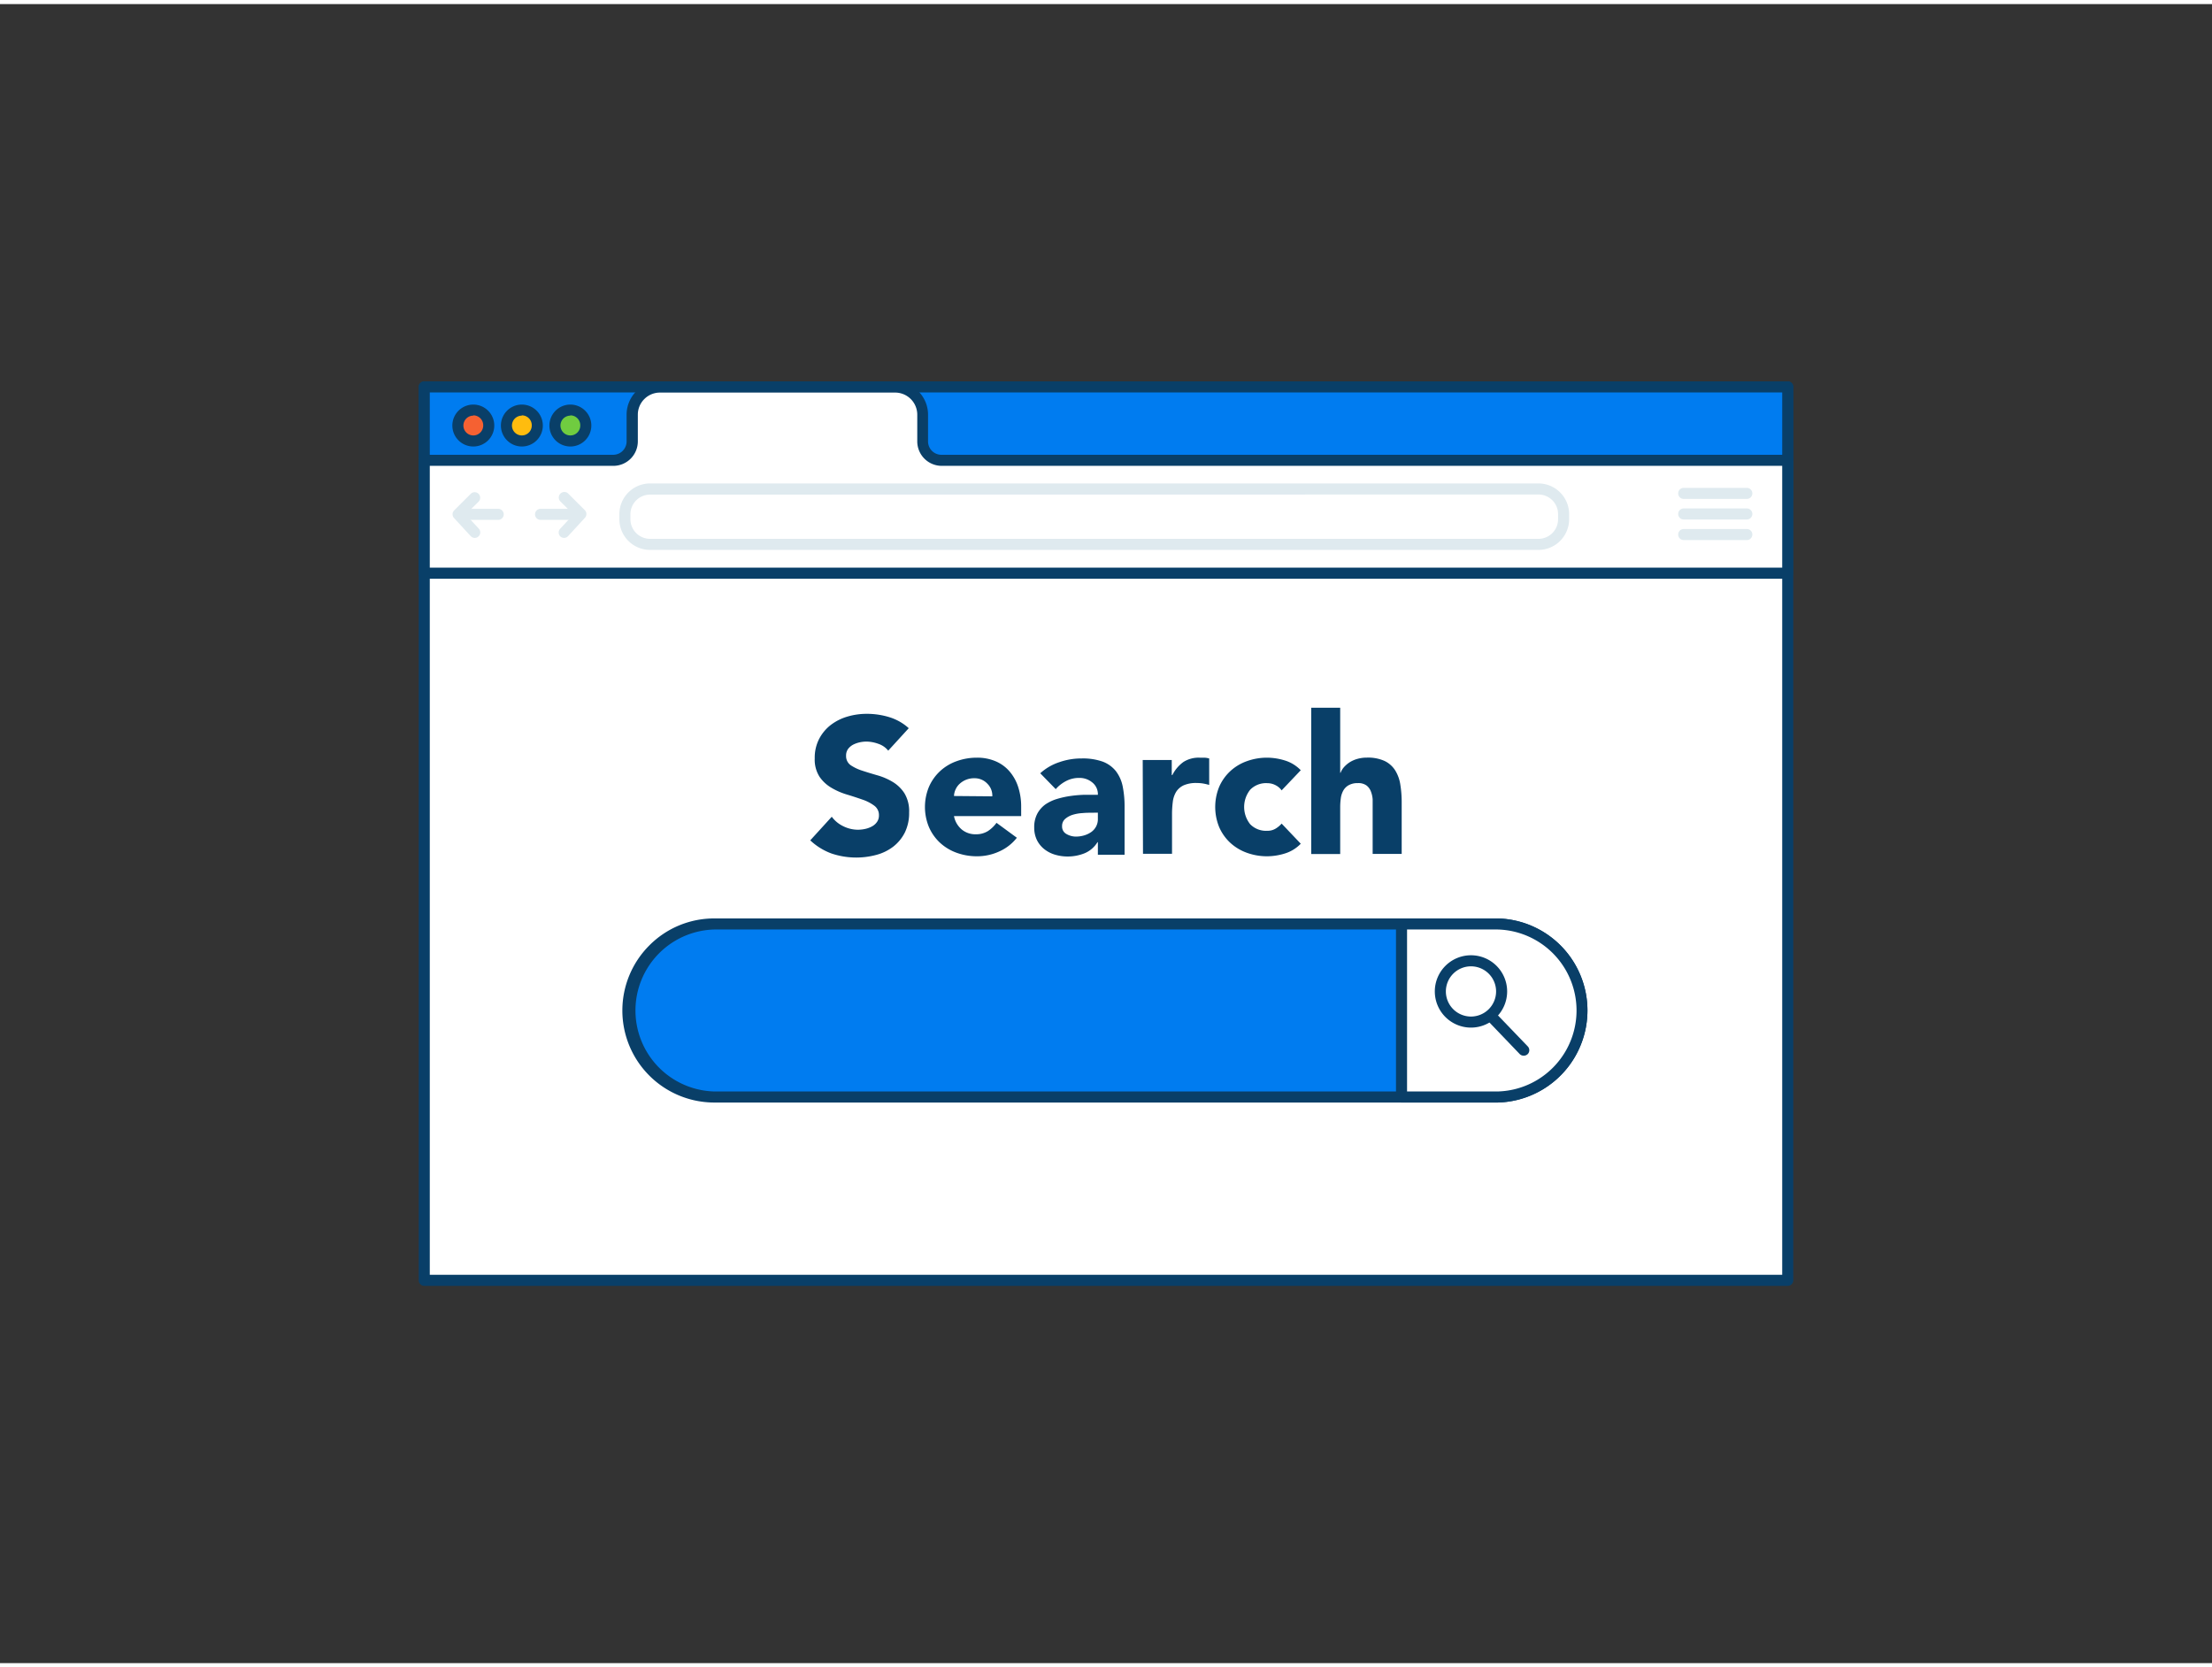<svg id="_530_search_engine_outline" data-name="#530_search_engine_outline" xmlns="http://www.w3.org/2000/svg" viewBox="0 0 400 300" width="406" height="306" class="illustration"><rect x="0" y="0" width="400" height="300" fill="#333333" stroke="none"/><rect x="76.72" y="69.22" width="246.56" height="161.55" fill="#fff"></rect><path d="M323.28,231.78H76.72a1,1,0,0,1-1-1V69.22a1,1,0,0,1,1-1H323.28a1,1,0,0,1,1,1V230.78A1,1,0,0,1,323.28,231.78Zm-245.56-2H322.28V70.22H77.72Z" fill="#093f68"></path><rect x="76.72" y="69.22" width="246.56" height="20" fill="#007CF0"></rect><path d="M323.28,90.23H76.72a1,1,0,0,1-1-1v-20a1,1,0,0,1,1-1H323.28a1,1,0,0,1,1,1v20A1,1,0,0,1,323.28,90.23Zm-245.56-2H322.28v-18H77.72Z" fill="#093f68"></path><path d="M166.88,79.08V74.25a5,5,0,0,0-5-5H119.34a5,5,0,0,0-5,5v4.83a3.42,3.42,0,0,1-3.42,3.41H76.72v20.42H323.28V82.49h-153A3.41,3.41,0,0,1,166.88,79.08Z" fill="#fff"></path><path d="M323.28,103.91H76.72a1,1,0,0,1-1-1V82.5a1,1,0,0,1,1-1h34.17a2.43,2.43,0,0,0,2.42-2.42V74.25a6,6,0,0,1,6-6h42.51a6,6,0,0,1,6,6v4.83a2.42,2.42,0,0,0,2.41,2.42h153a1,1,0,0,1,1,1v20.41A1,1,0,0,1,323.28,103.91Zm-245.56-2H322.28V83.5h-152a4.43,4.43,0,0,1-4.41-4.42V74.25a4,4,0,0,0-4-4H119.34a4,4,0,0,0-4,4v4.83a4.43,4.43,0,0,1-4.42,4.42H77.72Z" fill="#093f68"></path><path d="M103.94,93.27H97.75a1,1,0,0,1,0-2h6.19a1,1,0,0,1,0,2Z" fill="#dfeaef"></path><path d="M102,96.53a1,1,0,0,1-.68-.27,1,1,0,0,1,0-1.41l2.38-2.56-2.36-2.35a1,1,0,0,1,1.42-1.42l3,3a1,1,0,0,1,0,1.39l-3,3.26A1,1,0,0,1,102,96.53Z" fill="#dfeaef"></path><path d="M278.2,98.7H117.55A5.56,5.56,0,0,1,112,93.15v-.92a5.56,5.56,0,0,1,5.55-5.55H278.2a5.56,5.56,0,0,1,5.55,5.55v.92A5.56,5.56,0,0,1,278.2,98.7Zm-160.65-10A3.56,3.56,0,0,0,114,92.23v.92a3.56,3.56,0,0,0,3.55,3.55H278.2a3.55,3.55,0,0,0,3.55-3.55v-.92a3.55,3.55,0,0,0-3.55-3.55Z" fill="#dfeaef"></path><circle cx="94.37" cy="76.16" r="2.79" fill="#ffbc0e"></circle><path d="M94.37,80a3.79,3.79,0,1,1,3.79-3.79A3.79,3.79,0,0,1,94.37,80Zm0-5.58a1.79,1.79,0,1,0,1.79,1.79A1.79,1.79,0,0,0,94.37,74.37Z" fill="#093f68"></path><circle cx="103.14" cy="76.16" r="2.79" fill="#70cc40"></circle><path d="M103.14,80a3.79,3.79,0,1,1,3.79-3.79A3.79,3.79,0,0,1,103.14,80Zm0-5.58a1.79,1.79,0,1,0,1.79,1.79A1.79,1.79,0,0,0,103.14,74.37Z" fill="#093f68"></path><path d="M315.88,89.48H304.47a1,1,0,0,1,0-2h11.41a1,1,0,0,1,0,2Z" fill="#dfeaef"></path><path d="M315.88,93.2H304.47a1,1,0,0,1,0-2h11.41a1,1,0,0,1,0,2Z" fill="#dfeaef"></path><path d="M315.88,96.92H304.47a1,1,0,0,1,0-2h11.41a1,1,0,0,1,0,2Z" fill="#dfeaef"></path><path d="M286.46,182a15.65,15.65,0,0,1-15.64,15.65H129.18a15.65,15.65,0,0,1,0-31.29H270.82A15.64,15.64,0,0,1,286.46,182Z" fill="#007CF0"></path><path d="M270.82,198.63H129.18a16.64,16.64,0,0,1-11.76-28.41,16.5,16.5,0,0,1,11.76-4.88H270.82a16.65,16.65,0,0,1,0,33.29ZM129.18,167.34a14.65,14.65,0,0,0,0,29.29H270.82a14.65,14.65,0,0,0,0-29.29Z" fill="#093f68"></path><path d="M286.46,182a15.65,15.65,0,0,1-15.64,15.65H253.44V166.34h17.38A15.64,15.64,0,0,1,286.46,182Z" fill="#fff"></path><path d="M270.82,198.63H253.44a1,1,0,0,1-1-1V166.34a1,1,0,0,1,1-1h17.38a16.65,16.65,0,0,1,0,33.29Zm-16.38-2h16.38a14.65,14.65,0,0,0,0-29.29H254.44Z" fill="#093f68"></path><path d="M266,185.08a6.54,6.54,0,1,1,6.54-6.54A6.54,6.54,0,0,1,266,185.08ZM266,174a4.54,4.54,0,1,0,4.54,4.54A4.54,4.54,0,0,0,266,174Z" fill="#093f68"></path><path d="M275.52,190.16a1,1,0,0,1-.72-.31l-5.4-5.63a1,1,0,1,1,1.44-1.39l5.41,5.63a1,1,0,0,1,0,1.42A1.05,1.05,0,0,1,275.52,190.16Z" fill="#093f68"></path><path d="M160.62,135a3.86,3.86,0,0,0-1.8-1.24,6.44,6.44,0,0,0-2.15-.4,5.88,5.88,0,0,0-1.23.14,5,5,0,0,0-1.19.43,2.79,2.79,0,0,0-.91.79,2,2,0,0,0-.34,1.19,2,2,0,0,0,.83,1.72,8.21,8.21,0,0,0,2.12,1c.85.28,1.77.56,2.75.84a11.37,11.37,0,0,1,2.74,1.19,6.51,6.51,0,0,1,2.12,2.06,6.28,6.28,0,0,1,.84,3.46,8,8,0,0,1-.77,3.61,7.52,7.52,0,0,1-2.08,2.55,8.7,8.7,0,0,1-3.05,1.5,14,14,0,0,1-8.13-.24,11.24,11.24,0,0,1-3.85-2.38l3.89-4.27a5.55,5.55,0,0,0,2.11,1.73,6,6,0,0,0,2.64.62,6.3,6.3,0,0,0,1.35-.16,4.55,4.55,0,0,0,1.22-.47,2.55,2.55,0,0,0,.88-.81,2,2,0,0,0,.33-1.15,2.08,2.08,0,0,0-.86-1.77,7.72,7.72,0,0,0-2.15-1.1c-.86-.3-1.79-.61-2.8-.91a12.48,12.48,0,0,1-2.79-1.22,6.73,6.73,0,0,1-2.15-2,5.74,5.74,0,0,1-.86-3.32,7.38,7.38,0,0,1,.79-3.5,7.63,7.63,0,0,1,2.09-2.52,9.19,9.19,0,0,1,3-1.52,12.3,12.3,0,0,1,3.53-.51,13.81,13.81,0,0,1,4.06.6,9.26,9.26,0,0,1,3.53,2Z" fill="#093f68"></path><path d="M183.88,150.75a8.33,8.33,0,0,1-3.19,2.48,9.55,9.55,0,0,1-4,.87,10.67,10.67,0,0,1-3.69-.63,8.84,8.84,0,0,1-3-1.8,8.5,8.5,0,0,1-2-2.81,9.5,9.5,0,0,1,0-7.35,8.5,8.5,0,0,1,2-2.81,8.69,8.69,0,0,1,3-1.8,10.67,10.67,0,0,1,3.69-.63,8.37,8.37,0,0,1,3.3.63,6.81,6.81,0,0,1,2.52,1.8,8.13,8.13,0,0,1,1.59,2.81,11.45,11.45,0,0,1,.56,3.67v1.65H172.51a4.18,4.18,0,0,0,1.36,2.39,3.85,3.85,0,0,0,2.59.9,4,4,0,0,0,2.19-.58,5.92,5.92,0,0,0,1.55-1.49Zm-4.44-7.49a3,3,0,0,0-.88-2.27,3.12,3.12,0,0,0-2.34-1,3.82,3.82,0,0,0-2.68,1,3.15,3.15,0,0,0-.73,1,3.22,3.22,0,0,0-.3,1.21Z" fill="#093f68"></path><path d="M198.53,151.55h-.07a5,5,0,0,1-2.32,2,8.14,8.14,0,0,1-3.07.59,8,8,0,0,1-2.29-.33,5.68,5.68,0,0,1-1.94-1,4.84,4.84,0,0,1-1.33-1.64,5.09,5.09,0,0,1-.49-2.27,5.15,5.15,0,0,1,.55-2.49,5,5,0,0,1,1.46-1.68,7.59,7.59,0,0,1,2.12-1,16.41,16.41,0,0,1,2.47-.54,21.91,21.91,0,0,1,2.55-.21l2.36,0a2.69,2.69,0,0,0-1-2.22,3.58,3.58,0,0,0-2.36-.83,5,5,0,0,0-2.36.55,6.39,6.39,0,0,0-1.9,1.48l-2.8-2.87a9.52,9.52,0,0,1,3.43-2,12,12,0,0,1,4.05-.68,10.75,10.75,0,0,1,3.8.57,5.58,5.58,0,0,1,2.38,1.7,6.7,6.7,0,0,1,1.24,2.74,18.29,18.29,0,0,1,.35,3.76v8.64h-4.83Zm-1.29-5.32c-.4,0-.9,0-1.49.06a7.37,7.37,0,0,0-1.71.29,3.82,3.82,0,0,0-1.4.74,1.67,1.67,0,0,0-.58,1.36,1.51,1.51,0,0,0,.8,1.4,3.43,3.43,0,0,0,1.68.46,5.26,5.26,0,0,0,1.49-.21,4.44,4.44,0,0,0,1.28-.6,2.89,2.89,0,0,0,.89-1,2.81,2.81,0,0,0,.33-1.4v-1.12Z" fill="#093f68"></path><path d="M206.64,136.69h5.25v2.72H212a6.48,6.48,0,0,1,2-2.36,5.09,5.09,0,0,1,2.91-.78l.91,0a4.33,4.33,0,0,1,.84.14v4.79a9.82,9.82,0,0,0-1.11-.26,6.9,6.9,0,0,0-1.13-.09,5.55,5.55,0,0,0-2.38.42,3.22,3.22,0,0,0-1.35,1.17,4.56,4.56,0,0,0-.61,1.81,17.87,17.87,0,0,0-.14,2.3v7.1h-5.25Z" fill="#093f68"></path><path d="M231.76,142.18a3,3,0,0,0-1.09-.93,3.23,3.23,0,0,0-1.5-.37,4,4,0,0,0-3.1,1.19,5,5,0,0,0,0,6.23,4,4,0,0,0,3.1,1.19,2.79,2.79,0,0,0,1.5-.39,4.59,4.59,0,0,0,1.09-.91l3.46,3.64a6.73,6.73,0,0,1-2.89,1.77,11,11,0,0,1-3.16.5,10.67,10.67,0,0,1-3.69-.63,8.84,8.84,0,0,1-3-1.8,8.5,8.5,0,0,1-2-2.81,9.62,9.62,0,0,1,0-7.35,8.5,8.5,0,0,1,2-2.81,8.69,8.69,0,0,1,3-1.8,10.67,10.67,0,0,1,3.69-.63,11,11,0,0,1,3.16.5,6.73,6.73,0,0,1,2.89,1.77Z" fill="#093f68"></path><path d="M242.35,127.24V139h.07a3.37,3.37,0,0,1,.6-1,5.07,5.07,0,0,1,1-.87,5.3,5.3,0,0,1,1.4-.63,6.12,6.12,0,0,1,1.75-.24,7.22,7.22,0,0,1,3.22.61,4.66,4.66,0,0,1,1.9,1.69,6.79,6.79,0,0,1,.93,2.56,19.72,19.72,0,0,1,.25,3.18v9.37h-5.25v-8.32c0-.49,0-1,0-1.52a4.73,4.73,0,0,0-.32-1.45,2.45,2.45,0,0,0-.8-1.09,2.5,2.5,0,0,0-1.56-.42,3.26,3.26,0,0,0-1.64.37,2.51,2.51,0,0,0-1,1,3.86,3.86,0,0,0-.44,1.38,11.86,11.86,0,0,0-.11,1.61v8.46h-5.24V127.24Z" fill="#093f68"></path><circle cx="85.6" cy="76.16" r="2.79" fill="#f56132"></circle><path d="M85.6,80a3.79,3.79,0,1,1,3.78-3.79A3.79,3.79,0,0,1,85.6,80Zm0-5.58a1.79,1.79,0,1,0,1.78,1.79A1.79,1.79,0,0,0,85.6,74.37Z" fill="#093f68"></path><path d="M90.09,93.27H83.9a1,1,0,0,1,0-2h6.19a1,1,0,0,1,0,2Z" fill="#dfeaef"></path><path d="M85.85,96.53a1,1,0,0,1-.73-.32l-3-3.26a1,1,0,0,1,0-1.39l3-3a1,1,0,0,1,1.42,1.42L84.2,92.29l2.38,2.56a1,1,0,0,1-.73,1.68Z" fill="#dfeaef"></path></svg>